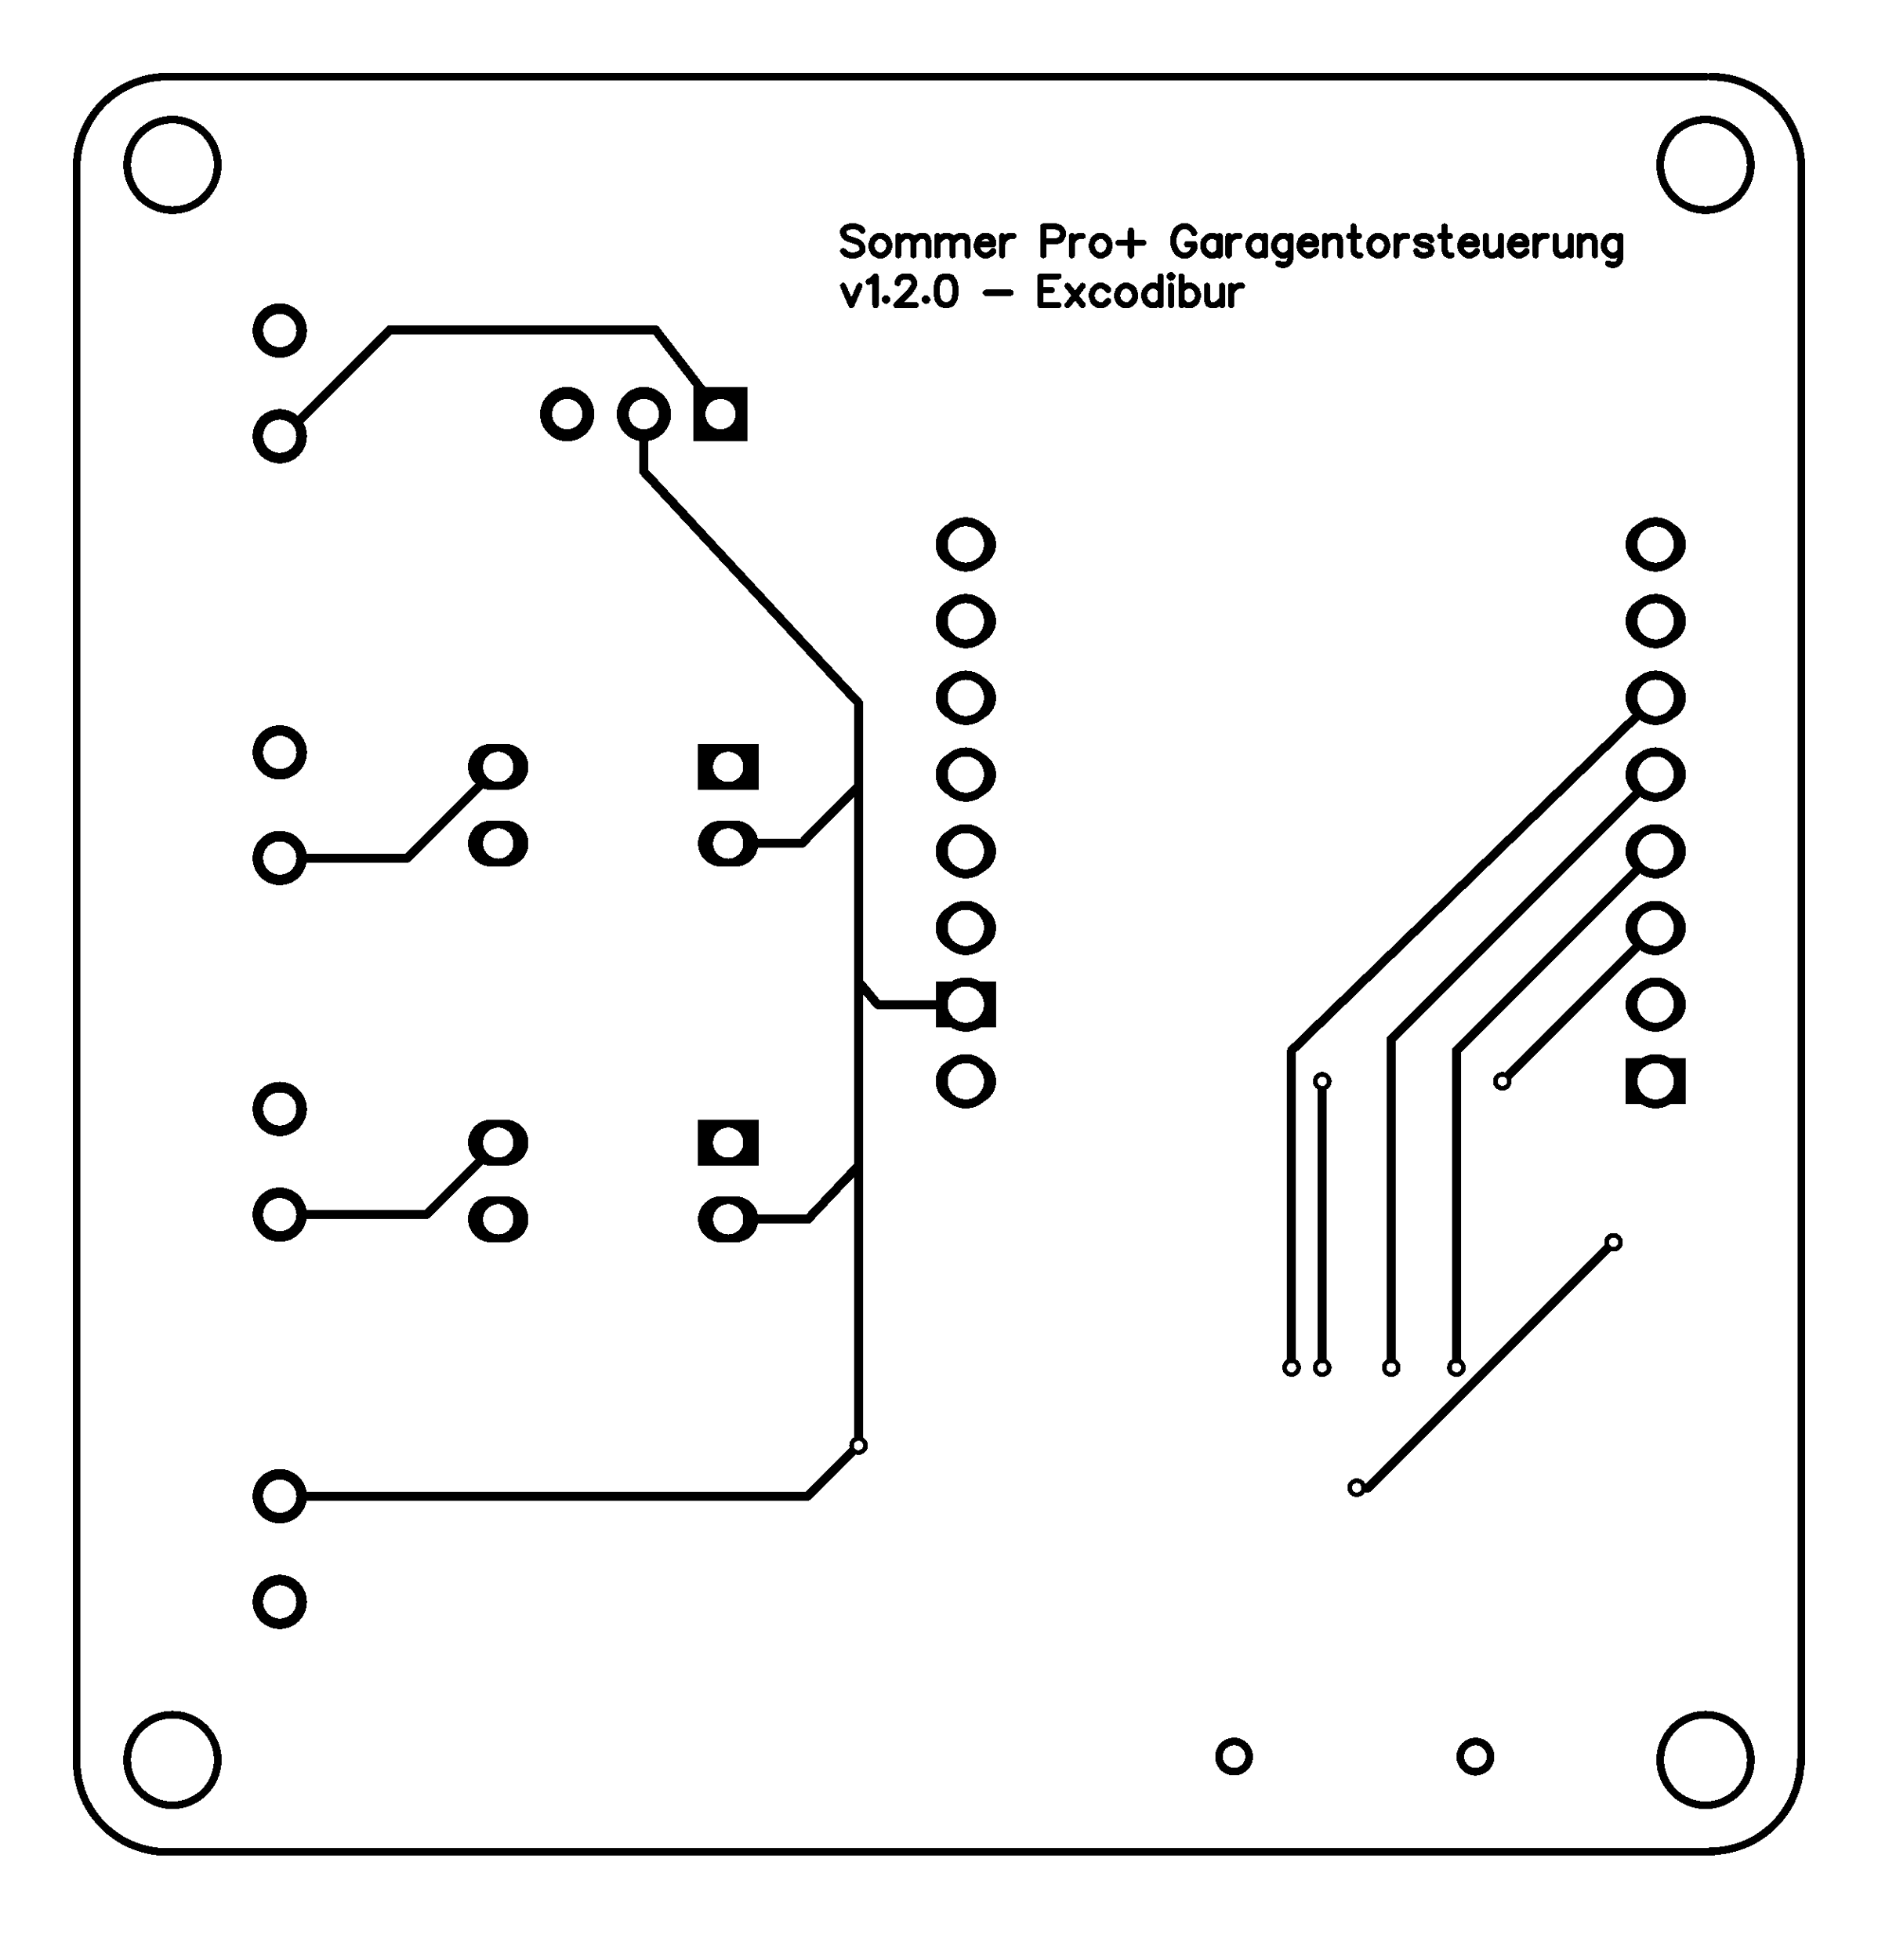 <svg xmlns="http://www.w3.org/2000/svg" xmlns:xlink="http://www.w3.org/1999/xlink" width="62.23mm" height="64.922mm" viewBox="4035.5 3034 245 255.6"><title></title><style type="text/css">
*[layerid="1"] {stroke:#000000;fill:#000000;}
*[layerid="2"] {stroke:#000000;fill:#000000;}
*[layerid="3"] {stroke:#000000;fill:#000000;}
*[layerid="4"] {stroke:#000000;fill:#000000;}
*[layerid="5"] {stroke:#000000;fill:#000000;}
*[layerid="6"] {stroke:#000000;fill:#000000;}
*[layerid="7"] {stroke:#000000;fill:#000000;}
*[layerid="8"] {stroke:#000000;fill:#000000;}
*[layerid="9"] {stroke:#000000;fill:#000000;}
*[layerid="10"] {stroke:#000000;fill:#000000;}
*[layerid="11"] {stroke:#000000;fill:#000000;}
*[layerid="12"] {stroke:#000000;fill:#000000;}
*[layerid="13"] {stroke:#000000;fill:#000000;}
*[layerid="14"] {stroke:#000000;fill:#000000;}
*[layerid="15"] {stroke:#000000;fill:#000000;}
*[layerid="19"] {stroke:#000000;fill:#000000;}
*[layerid="21"] {stroke:#000000;fill:#000000;}
*[layerid="22"] {stroke:#000000;fill:#000000;}
*[layerid="23"] {stroke:#000000;fill:#000000;}
*[layerid="24"] {stroke:#000000;fill:#000000;}
*[layerid="25"] {stroke:#000000;fill:#000000;}
*[layerid="26"] {stroke:#000000;fill:#000000;}
*[layerid="27"] {stroke:#000000;fill:#000000;}
*[layerid="28"] {stroke:#000000;fill:#000000;}
*[layerid="29"] {stroke:#000000;fill:#000000;}
*[layerid="30"] {stroke:#000000;fill:#000000;}
*[layerid="31"] {stroke:#000000;fill:#000000;}
*[layerid="32"] {stroke:#000000;fill:#000000;}
*[layerid="33"] {stroke:#000000;fill:#000000;}
*[layerid="34"] {stroke:#000000;fill:#000000;}
*[layerid="35"] {stroke:#000000;fill:#000000;}
*[layerid="36"] {stroke:#000000;fill:#000000;}
*[layerid="37"] {stroke:#000000;fill:#000000;}
*[layerid="38"] {stroke:#000000;fill:#000000;}
*[layerid="39"] {stroke:#000000;fill:#000000;}
*[layerid="40"] {stroke:#000000;fill:#000000;}
*[layerid="41"] {stroke:#000000;fill:#000000;}
*[layerid="42"] {stroke:#000000;fill:#000000;}
*[layerid="43"] {stroke:#000000;fill:#000000;}
*[layerid="44"] {stroke:#000000;fill:#000000;}
*[layerid="45"] {stroke:#000000;fill:#000000;}
*[layerid="46"] {stroke:#000000;fill:#000000;}
*[layerid="47"] {stroke:#000000;fill:#000000;}
*[layerid="48"] {stroke:#000000;fill:#000000;}
*[layerid="49"] {stroke:#000000;fill:#000000;}
*[layerid="50"] {stroke:#000000;fill:#000000;}
*[layerid="51"] {stroke:#000000;fill:#000000;}
*[layerid="52"] {stroke:#000000;fill:#000000;}
*[layerid="99"] {stroke:#000000;fill:#000000;}
*[layerid="100"] {stroke:#000000;fill:#000000;}
*[layerid="101"] {stroke:#000000;fill:#000000;}
*[layerid="Hole"] {stroke:#000000;fill:#000000;}
*[layerid="DRCError"] {stroke:#000000;fill:#000000;}
*[fill="none"] {fill: none;}
*[stroke="none"] {stroke: none;}
path, polyline, polygon, line {stroke-linecap:round;}
g[c_partid="part_pad"][layerid="1"] ellipse:not([c_etype="pad_outer"]) {fill:#000000;}
g[c_partid="part_pad"][layerid="1"] polygon:not([c_etype="pad_outer"]) {fill:#000000;}
g[c_partid="part_pad"][layerid="1"] polyline:not([c_etype="pad_outer"]) {stroke:#000000;}
g[c_partid="part_pad"][layerid="2"] ellipse:not([c_etype="pad_outer"]) {fill:#000000;}
g[c_partid="part_pad"][layerid="2"] polygon:not([c_etype="pad_outer"]) {fill:#000000;}
g[c_partid="part_pad"][layerid="2"] polyline:not([c_etype="pad_outer"]) {stroke:#000000;}
g[c_partid="part_pad"][layerid="11"] ellipse:not([c_etype="pad_outer"]) {fill:#000000;}
g[c_partid="part_pad"][layerid="11"] polygon:not([c_etype="pad_outer"]) {fill:#000000;}
g[c_partid="part_pad"][layerid="11"] polyline:not([c_etype="pad_outer"]) {stroke:#000000;}
g[c_partid="part_pad"][layerid="11"] circle {fill:#FFFFFF;}
g[c_partid="part_pad"][layerid="11"] > polyline:nth-of-type(2) {stroke:#FFFFFF;}
g[c_partid="part_pad"][layerid="11"][c_shape="ELLIPSE"]  polyline:nth-last-of-type(1) {stroke:#FFFFFF;}
g[c_partid="part_pad"][layerid="11"][c_shape="RECT"]  polyline:nth-last-of-type(1) {stroke:#FFFFFF;}
g[c_partid="part_pad"][layerid="11"][c_shape="POLYGON"]  polyline:nth-last-of-type(1) {stroke:#FFFFFF;}
g[c_partid="part_via"] > * + circle, #gCurParts g[c_partid="part_via"] > * + circle {fill:#FFFFFF;}
g[c_partid="part_pad"] > polygon[c_etype="pad_outer"], #gCurParts g[c_partid="part_pad"] > polygon[c_etype="pad_outer"] {stroke-linejoin: round;stroke-miterlimit: 100;}
g[c_partid="part_hole"] > circle {fill: #FFFFFF;}path, polyline, polygon {stroke-linejoin:round;}
rect, circle, ellipse, polyline, line, polygon, path {shape-rendering:crispEdges;}
</style>
<rect x="4035.5" y="3034" width="245" height="255.6" fill="#FFFFFF" stroke="none"/><g transform="matrix(-1, 0, 0, 1, 8316, 0)"><polyline points="4154.5 3165 4166 3165 4168.5 3162" stroke-width="1.181"  stroke-linecap="round" fill="none" layerid="2" net="GND" id="gge8739" locked="0" /><polyline points="4168.5 3165 4168.5 3222.5 4175.1 3229.1 4244.5 3229.1" stroke-width="1.181"  stroke-linecap="round" fill="none" layerid="2" net="GND" id="gge8718" locked="0" /><polyline points="4064.5 3125 4112 3171 4112 3212.5" stroke-width="1.181"  stroke-linecap="round" fill="none" layerid="2" net="CS" id="gge10564" locked="0" /><polyline points="4064.5 3135 4099 3169.5 4099 3212.5" stroke-width="1.181"  stroke-linecap="round" fill="none" layerid="2" net="SCK" id="gge10561" locked="0" /><polyline points="4064.5 3145 4090.5 3171 4090.5 3212" stroke-width="1.181"  stroke-linecap="round" fill="none" layerid="2" net="MISO" id="gge10558" locked="0" /><polyline points="4215.5 3183 4224.89 3192.39 4244 3192.39" stroke-width="1.181"  stroke-linecap="round" fill="none" layerid="2" net="SW2_4" id="gge8745" locked="0" /><polyline points="4215.5 3134 4227.39 3145.89 4243.5 3145.89" stroke-width="1.181"  stroke-linecap="round" fill="none" layerid="2" net="SW1_4" id="gge8742" locked="0" /><polyline points="4243.5 3090.89 4229.61 3077 4195 3077 4186.5 3088" stroke-width="1.181"  stroke-linecap="round" fill="none" layerid="2" net="PWR_1" id="gge8561" locked="0" /><polyline points="4168.5 3125.67 4196.5 3095.5 4196.5 3088" stroke-width="1.181"  stroke-linecap="round" fill="none" layerid="2" net="GND" id="gge8633" locked="0" /><polyline points="4064.5 3155 4084.5 3175" stroke-width="1.181"  stroke-linecap="round" fill="none" layerid="2" net="MOSI" id="gge11393" locked="0" /><polyline points="4070 3196 4102 3228 4103.5 3228" stroke-width="1.181"  stroke-linecap="round" fill="none" layerid="2" net="3V3" id="gge12342" locked="0" /><polyline points="4108 3175 4108 3212.5" stroke-width="1.181"  stroke-linecap="round" fill="none" layerid="2" net="MOSI" id="gge11471" locked="0" /><polyline points="4168.5 3125.67 4168.5 3164.5 4168.5 3165" stroke-width="1.181"  stroke-linecap="round" fill="none" layerid="2" net="GND" id="gge1677" locked="0" /><polyline points="4168.5 3186 4175.115 3193 4185.5 3193" stroke-width="1.181"  stroke-linecap="round" fill="none" layerid="2" net="GND" id="gge8724" locked="0" /><polyline points="4168.5 3136.5 4175.923 3144 4185.5 3144" stroke-width="1.181"  stroke-linecap="round" fill="none" layerid="2" net="GND" id="gge8736" locked="0" /></g><g transform="matrix(-1, 0, 0, 1, 8316, 0)"><g c_partid="part_pcbtext" c_etype="pinpart" c_origin="4170.5,3067.5" c_rotation="0" c_mirror="1" id="gge1866" locked="0" layerid="4" c_shapetype="group" ><path c_fontsize="3.937" c_fontfamily="" c_text="Sommer Pro+ Garagentorsteuerung" d="M 4167.995 3064.064 L 4168.352 3063.706 L 4168.889 3063.527 L 4169.605 3063.527 L 4170.142 3063.706 L 4170.5 3064.064 L 4170.5 3064.422 L 4170.321 3064.78 L 4170.142 3064.959 L 4169.784 3065.138 L 4168.711 3065.496 L 4168.352 3065.675 L 4168.174 3065.854 L 4167.995 3066.211 L 4167.995 3066.748 L 4168.352 3067.106 L 4168.889 3067.285 L 4169.605 3067.285 L 4170.142 3067.106 L 4170.5 3066.748 M 4165.919 3064.78 L 4166.277 3064.959 L 4166.635 3065.317 L 4166.814 3065.854 L 4166.814 3066.211 L 4166.635 3066.748 L 4166.277 3067.106 L 4165.919 3067.285 L 4165.382 3067.285 L 4165.024 3067.106 L 4164.666 3066.748 L 4164.487 3066.211 L 4164.487 3065.854 L 4164.666 3065.317 L 4165.024 3064.959 L 4165.382 3064.78 L 4165.919 3064.78 M 4163.306 3064.78 L 4163.306 3067.285 M 4163.306 3065.496 L 4162.769 3064.959 L 4162.411 3064.78 L 4161.874 3064.78 L 4161.516 3064.959 L 4161.337 3065.496 L 4161.337 3067.285 M 4161.337 3065.496 L 4160.801 3064.959 L 4160.443 3064.78 L 4159.906 3064.78 L 4159.548 3064.959 L 4159.369 3065.496 L 4159.369 3067.285 M 4158.188 3064.78 L 4158.188 3067.285 M 4158.188 3065.496 L 4157.651 3064.959 L 4157.293 3064.78 L 4156.756 3064.78 L 4156.398 3064.959 L 4156.219 3065.496 L 4156.219 3067.285 M 4156.219 3065.496 L 4155.683 3064.959 L 4155.325 3064.78 L 4154.788 3064.78 L 4154.43 3064.959 L 4154.251 3065.496 L 4154.251 3067.285 M 4153.07 3065.854 L 4150.922 3065.854 L 4150.922 3065.496 L 4151.101 3065.138 L 4151.28 3064.959 L 4151.638 3064.78 L 4152.175 3064.78 L 4152.533 3064.959 L 4152.891 3065.317 L 4153.07 3065.854 L 4153.07 3066.211 L 4152.891 3066.748 L 4152.533 3067.106 L 4152.175 3067.285 L 4151.638 3067.285 L 4151.28 3067.106 L 4150.922 3066.748 M 4149.741 3064.78 L 4149.741 3067.285 M 4149.741 3065.854 L 4149.562 3065.317 L 4149.204 3064.959 L 4148.846 3064.78 L 4148.31 3064.78 M 4144.373 3063.527 L 4144.373 3067.285 M 4144.373 3063.527 L 4142.762 3063.527 L 4142.225 3063.706 L 4142.046 3063.885 L 4141.867 3064.243 L 4141.867 3064.78 L 4142.046 3065.138 L 4142.225 3065.317 L 4142.762 3065.496 L 4144.373 3065.496 M 4140.686 3064.78 L 4140.686 3067.285 M 4140.686 3065.854 L 4140.507 3065.317 L 4140.149 3064.959 L 4139.791 3064.78 L 4139.255 3064.78 M 4137.179 3064.78 L 4137.537 3064.959 L 4137.895 3065.317 L 4138.073 3065.854 L 4138.073 3066.211 L 4137.895 3066.748 L 4137.537 3067.106 L 4137.179 3067.285 L 4136.642 3067.285 L 4136.284 3067.106 L 4135.926 3066.748 L 4135.747 3066.211 L 4135.747 3065.854 L 4135.926 3065.317 L 4136.284 3064.959 L 4136.642 3064.78 L 4137.179 3064.78 M 4132.955 3064.064 L 4132.955 3067.285 M 4134.566 3065.675 L 4131.345 3065.675 M 4124.723 3064.422 L 4124.902 3064.064 L 4125.26 3063.706 L 4125.618 3063.527 L 4126.334 3063.527 L 4126.692 3063.706 L 4127.05 3064.064 L 4127.229 3064.422 L 4127.408 3064.959 L 4127.408 3065.854 L 4127.229 3066.39 L 4127.05 3066.748 L 4126.692 3067.106 L 4126.334 3067.285 L 4125.618 3067.285 L 4125.26 3067.106 L 4124.902 3066.748 L 4124.723 3066.39 L 4124.723 3065.854 M 4125.618 3065.854 L 4124.723 3065.854 M 4121.395 3064.78 L 4121.395 3067.285 M 4121.395 3065.317 L 4121.753 3064.959 L 4122.111 3064.78 L 4122.648 3064.78 L 4123.006 3064.959 L 4123.363 3065.317 L 4123.542 3065.854 L 4123.542 3066.211 L 4123.363 3066.748 L 4123.006 3067.106 L 4122.648 3067.285 L 4122.111 3067.285 L 4121.753 3067.106 L 4121.395 3066.748 M 4120.214 3064.78 L 4120.214 3067.285 M 4120.214 3065.854 L 4120.035 3065.317 L 4119.677 3064.959 L 4119.319 3064.78 L 4118.782 3064.78 M 4115.454 3064.78 L 4115.454 3067.285 M 4115.454 3065.317 L 4115.811 3064.959 L 4116.169 3064.78 L 4116.706 3064.78 L 4117.064 3064.959 L 4117.422 3065.317 L 4117.601 3065.854 L 4117.601 3066.211 L 4117.422 3066.748 L 4117.064 3067.106 L 4116.706 3067.285 L 4116.169 3067.285 L 4115.811 3067.106 L 4115.454 3066.748 M 4112.125 3064.78 L 4112.125 3067.643 L 4112.304 3068.18 L 4112.483 3068.359 L 4112.841 3068.538 L 4113.378 3068.538 L 4113.736 3068.359 M 4112.125 3065.317 L 4112.483 3064.959 L 4112.841 3064.78 L 4113.378 3064.78 L 4113.736 3064.959 L 4114.093 3065.317 L 4114.273 3065.854 L 4114.273 3066.211 L 4114.093 3066.748 L 4113.736 3067.106 L 4113.378 3067.285 L 4112.841 3067.285 L 4112.483 3067.106 L 4112.125 3066.748 M 4110.944 3065.854 L 4108.797 3065.854 L 4108.797 3065.496 L 4108.975 3065.138 L 4109.154 3064.959 L 4109.512 3064.78 L 4110.049 3064.78 L 4110.407 3064.959 L 4110.765 3065.317 L 4110.944 3065.854 L 4110.944 3066.211 L 4110.765 3066.748 L 4110.407 3067.106 L 4110.049 3067.285 L 4109.512 3067.285 L 4109.154 3067.106 L 4108.797 3066.748 M 4107.615 3064.78 L 4107.615 3067.285 M 4107.615 3065.496 L 4107.078 3064.959 L 4106.721 3064.78 L 4106.184 3064.78 L 4105.826 3064.959 L 4105.647 3065.496 L 4105.647 3067.285 M 4103.929 3063.527 L 4103.929 3066.569 L 4103.75 3067.106 L 4103.392 3067.285 L 4103.034 3067.285 M 4104.466 3064.78 L 4103.213 3064.78 M 4100.958 3064.78 L 4101.316 3064.959 L 4101.674 3065.317 L 4101.853 3065.854 L 4101.853 3066.211 L 4101.674 3066.748 L 4101.316 3067.106 L 4100.958 3067.285 L 4100.421 3067.285 L 4100.064 3067.106 L 4099.706 3066.748 L 4099.527 3066.211 L 4099.527 3065.854 L 4099.706 3065.317 L 4100.064 3064.959 L 4100.421 3064.78 L 4100.958 3064.78 M 4098.346 3064.78 L 4098.346 3067.285 M 4098.346 3065.854 L 4098.167 3065.317 L 4097.809 3064.959 L 4097.451 3064.78 L 4096.914 3064.78 M 4093.764 3065.317 L 4093.943 3064.959 L 4094.48 3064.78 L 4095.017 3064.78 L 4095.554 3064.959 L 4095.733 3065.317 L 4095.554 3065.675 L 4095.196 3065.854 L 4094.301 3066.033 L 4093.943 3066.211 L 4093.764 3066.569 L 4093.764 3066.748 L 4093.943 3067.106 L 4094.48 3067.285 L 4095.017 3067.285 L 4095.554 3067.106 L 4095.733 3066.748 M 4092.046 3063.527 L 4092.046 3066.569 L 4091.867 3067.106 L 4091.51 3067.285 L 4091.152 3067.285 M 4092.583 3064.78 L 4091.331 3064.78 M 4089.97 3065.854 L 4087.823 3065.854 L 4087.823 3065.496 L 4088.002 3065.138 L 4088.181 3064.959 L 4088.539 3064.78 L 4089.076 3064.78 L 4089.434 3064.959 L 4089.791 3065.317 L 4089.97 3065.854 L 4089.97 3066.211 L 4089.791 3066.748 L 4089.434 3067.106 L 4089.076 3067.285 L 4088.539 3067.285 L 4088.181 3067.106 L 4087.823 3066.748 M 4086.642 3064.78 L 4086.642 3066.569 L 4086.463 3067.106 L 4086.105 3067.285 L 4085.568 3067.285 L 4085.21 3067.106 L 4084.673 3066.569 M 4084.673 3064.78 L 4084.673 3067.285 M 4083.492 3065.854 L 4081.345 3065.854 L 4081.345 3065.496 L 4081.524 3065.138 L 4081.703 3064.959 L 4082.061 3064.78 L 4082.597 3064.78 L 4082.955 3064.959 L 4083.313 3065.317 L 4083.492 3065.854 L 4083.492 3066.211 L 4083.313 3066.748 L 4082.955 3067.106 L 4082.597 3067.285 L 4082.061 3067.285 L 4081.703 3067.106 L 4081.345 3066.748 M 4080.164 3064.78 L 4080.164 3067.285 M 4080.164 3065.854 L 4079.985 3065.317 L 4079.627 3064.959 L 4079.269 3064.78 L 4078.732 3064.78 M 4077.551 3064.78 L 4077.551 3066.569 L 4077.372 3067.106 L 4077.014 3067.285 L 4076.477 3067.285 L 4076.119 3067.106 L 4075.582 3066.569 M 4075.582 3064.78 L 4075.582 3067.285 M 4074.401 3064.78 L 4074.401 3067.285 M 4074.401 3065.496 L 4073.865 3064.959 L 4073.507 3064.78 L 4072.97 3064.78 L 4072.612 3064.959 L 4072.433 3065.496 L 4072.433 3067.285 M 4069.104 3064.78 L 4069.104 3067.643 L 4069.283 3068.18 L 4069.462 3068.359 L 4069.82 3068.538 L 4070.357 3068.538 L 4070.715 3068.359 M 4069.104 3065.317 L 4069.462 3064.959 L 4069.82 3064.78 L 4070.357 3064.78 L 4070.715 3064.959 L 4071.073 3065.317 L 4071.252 3065.854 L 4071.252 3066.211 L 4071.073 3066.748 L 4070.715 3067.106 L 4070.357 3067.285 L 4069.82 3067.285 L 4069.462 3067.106 L 4069.104 3066.748" fill="none"  stroke-width="0.8"  /></g><g c_partid="part_pcbtext" c_etype="pinpart" c_origin="4170.5,3074" c_rotation="0" c_mirror="1" id="gge1890" locked="0" layerid="4" c_shapetype="group" ><path c_fontsize="3.937" c_fontfamily="" c_text="v1.2.0 - Excodibur" d="M4170.5 3071.28L4169.426 3073.785M4168.352 3071.28L4169.426 3073.785M4167.171 3070.743L4166.814 3070.564 4166.277 3070.027 4166.277 3073.785M4164.917 3072.89L4165.096 3073.069 4164.917 3073.248 4164.738 3073.069 4164.917 3072.89M4163.378 3070.922L4163.378 3070.743 4163.199 3070.385 4163.02 3070.206 4162.662 3070.027 4161.946 3070.027 4161.588 3070.206 4161.409 3070.385 4161.23 3070.743 4161.23 3071.101 4161.409 3071.459 4161.767 3071.996 4163.557 3073.785 4161.051 3073.785M4159.691 3072.89L4159.87 3073.069 4159.691 3073.248 4159.512 3073.069 4159.691 3072.89M4157.257 3070.027L4157.794 3070.206 4158.152 3070.743 4158.331 3071.638 4158.331 3072.175 4158.152 3073.069 4157.794 3073.606 4157.257 3073.785 4156.9 3073.785 4156.363 3073.606 4156.005 3073.069 4155.826 3072.175 4155.826 3071.638 4156.005 3070.743 4156.363 3070.206 4156.9 3070.027 4157.257 3070.027M4151.889 3072.175L4148.667 3072.175M4144.73 3070.027L4144.73 3073.785M4144.73 3070.027L4142.404 3070.027M4144.73 3071.817L4143.299 3071.817M4144.73 3073.785L4142.404 3073.785M4141.223 3071.28L4139.255 3073.785M4139.255 3071.28L4141.223 3073.785M4135.926 3071.817L4136.284 3071.459 4136.642 3071.28 4137.179 3071.28 4137.537 3071.459 4137.895 3071.817 4138.073 3072.354 4138.073 3072.711 4137.895 3073.248 4137.537 3073.606 4137.179 3073.785 4136.642 3073.785 4136.284 3073.606 4135.926 3073.248M4133.85 3071.28L4134.208 3071.459 4134.566 3071.817 4134.745 3072.354 4134.745 3072.711 4134.566 3073.248 4134.208 3073.606 4133.85 3073.785 4133.313 3073.785 4132.955 3073.606 4132.597 3073.248 4132.418 3072.711 4132.418 3072.354 4132.597 3071.817 4132.955 3071.459 4133.313 3071.28 4133.85 3071.28M4129.09 3070.027L4129.09 3073.785M4129.09 3071.817L4129.448 3071.459 4129.806 3071.28 4130.343 3071.28 4130.7 3071.459 4131.058 3071.817 4131.237 3072.354 4131.237 3072.711 4131.058 3073.248 4130.7 3073.606 4130.343 3073.785 4129.806 3073.785 4129.448 3073.606 4129.09 3073.248M4127.909 3070.027L4127.73 3070.206 4127.551 3070.027 4127.73 3069.848 4127.909 3070.027M4127.73 3071.28L4127.73 3073.785M4126.37 3070.027L4126.37 3073.785M4126.37 3071.817L4126.012 3071.459 4125.654 3071.28 4125.117 3071.28 4124.759 3071.459 4124.401 3071.817 4124.222 3072.354 4124.222 3072.711 4124.401 3073.248 4124.759 3073.606 4125.117 3073.785 4125.654 3073.785 4126.012 3073.606 4126.37 3073.248M4123.041 3071.28L4123.041 3073.069 4122.862 3073.606 4122.504 3073.785 4121.967 3073.785 4121.61 3073.606 4121.073 3073.069M4121.073 3071.28L4121.073 3073.785M4119.892 3071.28L4119.892 3073.785M4119.892 3072.354L4119.713 3071.817 4119.355 3071.459 4118.997 3071.28 4118.46 3071.28" fill="none"  stroke-width="0.8"  /></g></g><g transform="matrix(-1, 0, 0, 1, 8316, 0)"><g c_partid="part_pad" c_etype="pinpart" c_origin="4154.5,3175" layerid="11" number="5V" net="" plated ="Y"  id="gge12607" locked="0" c_rotation="0" c_width="7.874" c_height="6" title="" c_shape="OVAL" pasteexpansion="0" solderexpansion="0.4"><polyline  c_etype="pad_shell" points="4153.563 3175 4155.437 3175" layerid="11" stroke-width="6" /><circle c_etype="pad_hole" cx="4154.5" cy="3175" r="1.8" layerid="11" stroke-width="0"/></g><g c_partid="part_pad" c_etype="pinpart" c_origin="4154.5,3165" layerid="11" number="GND" net="GND" plated ="Y"  id="gge12622" locked="0" c_rotation="0" c_width="7.874" c_height="6" title="GND" c_shape="RECT" pasteexpansion="0" solderexpansion="0.4"><polygon  c_etype="pad_shell" points="4150.563 3162 4158.437 3162 4158.437 3168 4150.563 3168" layerid="11" stroke-width="0" /><circle c_etype="pad_hole" cx="4154.5" cy="3165" r="1.8" layerid="11" stroke-width="0"/></g><g c_partid="part_pad" c_etype="pinpart" c_origin="4154.5,3155" layerid="11" number="D4" net="" plated ="Y"  id="gge12640" locked="0" c_rotation="0" c_width="7.874" c_height="6" title="" c_shape="OVAL" pasteexpansion="0" solderexpansion="0.4"><polyline  c_etype="pad_shell" points="4153.563 3155 4155.437 3155" layerid="11" stroke-width="6" /><circle c_etype="pad_hole" cx="4154.5" cy="3155" r="1.8" layerid="11" stroke-width="0"/></g><g c_partid="part_pad" c_etype="pinpart" c_origin="4154.5,3145" layerid="11" number="D3" net="U1_D3" plated ="Y"  id="gge12655" locked="0" c_rotation="0" c_width="7.874" c_height="6" title="U1_D3" c_shape="OVAL" pasteexpansion="0" solderexpansion="0.4"><polyline  c_etype="pad_shell" points="4153.563 3145 4155.437 3145" layerid="11" stroke-width="6" /><circle c_etype="pad_hole" cx="4154.5" cy="3145" r="1.8" layerid="11" stroke-width="0"/></g><g c_partid="part_pad" c_etype="pinpart" c_origin="4154.5,3135" layerid="11" number="D2" net="U1_D2" plated ="Y"  id="gge12670" locked="0" c_rotation="0" c_width="7.874" c_height="6" title="U1_D2" c_shape="OVAL" pasteexpansion="0" solderexpansion="0.4"><polyline  c_etype="pad_shell" points="4153.563 3135 4155.437 3135" layerid="11" stroke-width="6" /><circle c_etype="pad_hole" cx="4154.5" cy="3135" r="1.8" layerid="11" stroke-width="0"/></g><g c_partid="part_pad" c_etype="pinpart" c_origin="4154.5,3125" layerid="11" number="D1" net="U1_D1" plated ="Y"  id="gge12685" locked="0" c_rotation="0" c_width="7.874" c_height="6" title="U1_D1" c_shape="OVAL" pasteexpansion="0" solderexpansion="0.4"><polyline  c_etype="pad_shell" points="4153.563 3125 4155.437 3125" layerid="11" stroke-width="6" /><circle c_etype="pad_hole" cx="4154.5" cy="3125" r="1.8" layerid="11" stroke-width="0"/></g><g c_partid="part_pad" c_etype="pinpart" c_origin="4154.5,3115" layerid="11" number="RX" net="" plated ="Y"  id="gge12700" locked="0" c_rotation="0" c_width="7.874" c_height="6" title="" c_shape="OVAL" pasteexpansion="0" solderexpansion="0.4"><polyline  c_etype="pad_shell" points="4153.563 3115 4155.437 3115" layerid="11" stroke-width="6" /><circle c_etype="pad_hole" cx="4154.5" cy="3115" r="1.8" layerid="11" stroke-width="0"/></g><g c_partid="part_pad" c_etype="pinpart" c_origin="4154.5,3105" layerid="11" number="TX" net="" plated ="Y"  id="gge12715" locked="0" c_rotation="0" c_width="7.874" c_height="6" title="" c_shape="OVAL" pasteexpansion="0" solderexpansion="0.4"><polyline  c_etype="pad_shell" points="4153.563 3105 4155.437 3105" layerid="11" stroke-width="6" /><circle c_etype="pad_hole" cx="4154.5" cy="3105" r="1.8" layerid="11" stroke-width="0"/></g><g c_partid="part_pad" c_etype="pinpart" c_origin="4064.5,3175" layerid="11" number="3V3" net="3V3" plated ="Y"  id="gge12730" locked="0" c_rotation="180" c_width="7.874" c_height="6" title="3V3" c_shape="RECT" pasteexpansion="0" solderexpansion="0.4"><polygon  c_etype="pad_shell" points="4068.437 3178 4060.563 3178 4060.563 3172 4068.437 3172" layerid="11" stroke-width="0" /><circle c_etype="pad_hole" cx="4064.5" cy="3175" r="1.8" layerid="11" stroke-width="0"/></g><g c_partid="part_pad" c_etype="pinpart" c_origin="4064.5,3165" layerid="11" number="D8" net="" plated ="Y"  id="gge12748" locked="0" c_rotation="180" c_width="7.874" c_height="6" title="" c_shape="OVAL" pasteexpansion="0" solderexpansion="0.4"><polyline  c_etype="pad_shell" points="4065.437 3165 4063.563 3165" layerid="11" stroke-width="6" /><circle c_etype="pad_hole" cx="4064.5" cy="3165" r="1.8" layerid="11" stroke-width="0"/></g><g c_partid="part_pad" c_etype="pinpart" c_origin="4064.5,3155" layerid="11" number="D7" net="MOSI" plated ="Y"  id="gge12763" locked="0" c_rotation="180" c_width="7.874" c_height="6" title="MOSI" c_shape="OVAL" pasteexpansion="0" solderexpansion="0.4"><polyline  c_etype="pad_shell" points="4065.437 3155 4063.563 3155" layerid="11" stroke-width="6" /><circle c_etype="pad_hole" cx="4064.5" cy="3155" r="1.8" layerid="11" stroke-width="0"/></g><g c_partid="part_pad" c_etype="pinpart" c_origin="4064.5,3145" layerid="11" number="D6" net="MISO" plated ="Y"  id="gge12778" locked="0" c_rotation="180" c_width="7.874" c_height="6" title="MISO" c_shape="OVAL" pasteexpansion="0" solderexpansion="0.4"><polyline  c_etype="pad_shell" points="4065.437 3145 4063.563 3145" layerid="11" stroke-width="6" /><circle c_etype="pad_hole" cx="4064.5" cy="3145" r="1.8" layerid="11" stroke-width="0"/></g><g c_partid="part_pad" c_etype="pinpart" c_origin="4064.5,3135" layerid="11" number="D5" net="SCK" plated ="Y"  id="gge12793" locked="0" c_rotation="180" c_width="7.874" c_height="6" title="SCK" c_shape="OVAL" pasteexpansion="0" solderexpansion="0.4"><polyline  c_etype="pad_shell" points="4065.437 3135 4063.563 3135" layerid="11" stroke-width="6" /><circle c_etype="pad_hole" cx="4064.5" cy="3135" r="1.8" layerid="11" stroke-width="0"/></g><g c_partid="part_pad" c_etype="pinpart" c_origin="4064.5,3125" layerid="11" number="D0" net="CS" plated ="Y"  id="gge12808" locked="0" c_rotation="180" c_width="7.874" c_height="6" title="CS" c_shape="OVAL" pasteexpansion="0" solderexpansion="0.4"><polyline  c_etype="pad_shell" points="4065.437 3125 4063.563 3125" layerid="11" stroke-width="6" /><circle c_etype="pad_hole" cx="4064.5" cy="3125" r="1.8" layerid="11" stroke-width="0"/></g><g c_partid="part_pad" c_etype="pinpart" c_origin="4064.5,3115" layerid="11" number="A0" net="" plated ="Y"  id="gge12823" locked="0" c_rotation="180" c_width="7.874" c_height="6" title="" c_shape="OVAL" pasteexpansion="0" solderexpansion="0.4"><polyline  c_etype="pad_shell" points="4065.437 3115 4063.563 3115" layerid="11" stroke-width="6" /><circle c_etype="pad_hole" cx="4064.5" cy="3115" r="1.8" layerid="11" stroke-width="0"/></g><g c_partid="part_pad" c_etype="pinpart" c_origin="4064.5,3105" layerid="11" number="RST" net="" plated ="Y"  id="gge12838" locked="0" c_rotation="180" c_width="7.874" c_height="6" title="" c_shape="OVAL" pasteexpansion="0" solderexpansion="0.4"><polyline  c_etype="pad_shell" points="4065.437 3105 4063.563 3105" layerid="11" stroke-width="6" /><circle c_etype="pad_hole" cx="4064.5" cy="3105" r="1.8" layerid="11" stroke-width="0"/></g><g c_partid="part_pad" c_etype="pinpart" c_origin="4064.5,3105" layerid="11" number="1" net="" plated ="Y"  id="gge11762" locked="0" c_rotation="270" c_width="7.087" c_height="7.087" title="" c_shape="ELLIPSE" pasteexpansion="0" solderexpansion="0.2"><ellipse c_etype="pad_shell" cx="4064.5" cy="3105" rx="3.543" ry="3.543" layerid="11" stroke-width="0"/><circle c_etype="pad_hole" cx="4064.5" cy="3105" r="2.362" layerid="11" stroke-width="0"/></g><g c_partid="part_pad" c_etype="pinpart" c_origin="4064.5,3115" layerid="11" number="2" net="" plated ="Y"  id="gge11777" locked="0" c_rotation="270" c_width="7.087" c_height="7.087" title="" c_shape="ELLIPSE" pasteexpansion="0" solderexpansion="0.2"><ellipse c_etype="pad_shell" cx="4064.5" cy="3115" rx="3.543" ry="3.543" layerid="11" stroke-width="0"/><circle c_etype="pad_hole" cx="4064.5" cy="3115" r="2.362" layerid="11" stroke-width="0"/></g><g c_partid="part_pad" c_etype="pinpart" c_origin="4064.5,3125" layerid="11" number="3" net="CS" plated ="Y"  id="gge11792" locked="0" c_rotation="270" c_width="7.087" c_height="7.087" title="CS" c_shape="ELLIPSE" pasteexpansion="0" solderexpansion="0.2"><ellipse c_etype="pad_shell" cx="4064.5" cy="3125" rx="3.543" ry="3.543" layerid="11" stroke-width="0"/><circle c_etype="pad_hole" cx="4064.5" cy="3125" r="2.362" layerid="11" stroke-width="0"/></g><g c_partid="part_pad" c_etype="pinpart" c_origin="4064.5,3135" layerid="11" number="4" net="SCK" plated ="Y"  id="gge11807" locked="0" c_rotation="270" c_width="7.087" c_height="7.087" title="SCK" c_shape="ELLIPSE" pasteexpansion="0" solderexpansion="0.2"><ellipse c_etype="pad_shell" cx="4064.5" cy="3135" rx="3.543" ry="3.543" layerid="11" stroke-width="0"/><circle c_etype="pad_hole" cx="4064.5" cy="3135" r="2.362" layerid="11" stroke-width="0"/></g><g c_partid="part_pad" c_etype="pinpart" c_origin="4064.5,3145" layerid="11" number="5" net="MISO" plated ="Y"  id="gge11822" locked="0" c_rotation="270" c_width="7.087" c_height="7.087" title="MISO" c_shape="ELLIPSE" pasteexpansion="0" solderexpansion="0.2"><ellipse c_etype="pad_shell" cx="4064.5" cy="3145" rx="3.543" ry="3.543" layerid="11" stroke-width="0"/><circle c_etype="pad_hole" cx="4064.5" cy="3145" r="2.362" layerid="11" stroke-width="0"/></g><g c_partid="part_pad" c_etype="pinpart" c_origin="4064.5,3155" layerid="11" number="6" net="MOSI" plated ="Y"  id="gge11837" locked="0" c_rotation="270" c_width="7.087" c_height="7.087" title="MOSI" c_shape="ELLIPSE" pasteexpansion="0" solderexpansion="0.2"><ellipse c_etype="pad_shell" cx="4064.5" cy="3155" rx="3.543" ry="3.543" layerid="11" stroke-width="0"/><circle c_etype="pad_hole" cx="4064.5" cy="3155" r="2.362" layerid="11" stroke-width="0"/></g><g c_partid="part_pad" c_etype="pinpart" c_origin="4064.5,3165" layerid="11" number="7" net="" plated ="Y"  id="gge11852" locked="0" c_rotation="270" c_width="7.087" c_height="7.087" title="" c_shape="ELLIPSE" pasteexpansion="0" solderexpansion="0.2"><ellipse c_etype="pad_shell" cx="4064.5" cy="3165" rx="3.543" ry="3.543" layerid="11" stroke-width="0"/><circle c_etype="pad_hole" cx="4064.5" cy="3165" r="2.362" layerid="11" stroke-width="0"/></g><g c_partid="part_pad" c_etype="pinpart" c_origin="4064.5,3175" layerid="11" number="8" net="3V3" plated ="Y"  id="gge11867" locked="0" c_rotation="270" c_width="7.087" c_height="7.087" title="3V3" c_shape="ELLIPSE" pasteexpansion="0" solderexpansion="0.2"><ellipse c_etype="pad_shell" cx="4064.5" cy="3175" rx="3.543" ry="3.543" layerid="11" stroke-width="0"/><circle c_etype="pad_hole" cx="4064.5" cy="3175" r="2.362" layerid="11" stroke-width="0"/></g><g c_partid="part_pad" c_etype="pinpart" c_origin="4196.5,3088" layerid="11" number="2" net="GND" plated ="Y"  id="gge9106" locked="0" c_rotation="0" c_width="7.087" c_height="7.087" title="GND" c_shape="ELLIPSE" pasteexpansion="0" solderexpansion="0.2"><ellipse c_etype="pad_shell" cx="4196.5" cy="3088" rx="3.543" ry="3.543" layerid="11" stroke-width="0"/><circle c_etype="pad_hole" cx="4196.5" cy="3088" r="1.968" layerid="11" stroke-width="0"/></g><g c_partid="part_pad" c_etype="pinpart" c_origin="4206.5,3088" layerid="11" number="3" net="3V3" plated ="Y"  id="gge9121" locked="0" c_rotation="0" c_width="7.087" c_height="7.087" title="3V3" c_shape="ELLIPSE" pasteexpansion="0" solderexpansion="0.2"><ellipse c_etype="pad_shell" cx="4206.5" cy="3088" rx="3.543" ry="3.543" layerid="11" stroke-width="0"/><circle c_etype="pad_hole" cx="4206.5" cy="3088" r="1.968" layerid="11" stroke-width="0"/></g><g c_partid="part_pad" c_etype="pinpart" c_origin="4186.5,3088" layerid="11" number="1" net="PWR_1" plated ="Y"  id="gge9136" locked="0" c_rotation="0" c_width="7.087" c_height="7.087" title="PWR_1" c_shape="RECT" pasteexpansion="0" solderexpansion="0.2"><polygon  c_etype="pad_shell" points="4182.957 3084.457 4190.043 3084.457 4190.043 3091.543 4182.957 3091.543" layerid="11" stroke-width="0" /><circle c_etype="pad_hole" cx="4186.5" cy="3088" r="1.968" layerid="11" stroke-width="0"/></g><g c_partid="part_pad" c_etype="pinpart" c_origin="4154.5,3105" layerid="11" number="1" net="" plated ="Y"  id="gge7875" locked="0" c_rotation="270" c_width="7.087" c_height="7.087" title="" c_shape="ELLIPSE" pasteexpansion="0" solderexpansion="0.2"><ellipse c_etype="pad_shell" cx="4154.5" cy="3105" rx="3.543" ry="3.543" layerid="11" stroke-width="0"/><circle c_etype="pad_hole" cx="4154.5" cy="3105" r="2.362" layerid="11" stroke-width="0"/></g><g c_partid="part_pad" c_etype="pinpart" c_origin="4154.5,3115" layerid="11" number="2" net="" plated ="Y"  id="gge7890" locked="0" c_rotation="270" c_width="7.087" c_height="7.087" title="" c_shape="ELLIPSE" pasteexpansion="0" solderexpansion="0.2"><ellipse c_etype="pad_shell" cx="4154.5" cy="3115" rx="3.543" ry="3.543" layerid="11" stroke-width="0"/><circle c_etype="pad_hole" cx="4154.5" cy="3115" r="2.362" layerid="11" stroke-width="0"/></g><g c_partid="part_pad" c_etype="pinpart" c_origin="4154.5,3125" layerid="11" number="3" net="U1_D1" plated ="Y"  id="gge7905" locked="0" c_rotation="270" c_width="7.087" c_height="7.087" title="U1_D1" c_shape="ELLIPSE" pasteexpansion="0" solderexpansion="0.2"><ellipse c_etype="pad_shell" cx="4154.5" cy="3125" rx="3.543" ry="3.543" layerid="11" stroke-width="0"/><circle c_etype="pad_hole" cx="4154.5" cy="3125" r="2.362" layerid="11" stroke-width="0"/></g><g c_partid="part_pad" c_etype="pinpart" c_origin="4154.5,3135" layerid="11" number="4" net="U1_D2" plated ="Y"  id="gge7920" locked="0" c_rotation="270" c_width="7.087" c_height="7.087" title="U1_D2" c_shape="ELLIPSE" pasteexpansion="0" solderexpansion="0.2"><ellipse c_etype="pad_shell" cx="4154.5" cy="3135" rx="3.543" ry="3.543" layerid="11" stroke-width="0"/><circle c_etype="pad_hole" cx="4154.5" cy="3135" r="2.362" layerid="11" stroke-width="0"/></g><g c_partid="part_pad" c_etype="pinpart" c_origin="4154.5,3145" layerid="11" number="5" net="U1_D3" plated ="Y"  id="gge7935" locked="0" c_rotation="270" c_width="7.087" c_height="7.087" title="U1_D3" c_shape="ELLIPSE" pasteexpansion="0" solderexpansion="0.2"><ellipse c_etype="pad_shell" cx="4154.5" cy="3145" rx="3.543" ry="3.543" layerid="11" stroke-width="0"/><circle c_etype="pad_hole" cx="4154.5" cy="3145" r="2.362" layerid="11" stroke-width="0"/></g><g c_partid="part_pad" c_etype="pinpart" c_origin="4154.5,3155" layerid="11" number="6" net="" plated ="Y"  id="gge7950" locked="0" c_rotation="270" c_width="7.087" c_height="7.087" title="" c_shape="ELLIPSE" pasteexpansion="0" solderexpansion="0.2"><ellipse c_etype="pad_shell" cx="4154.5" cy="3155" rx="3.543" ry="3.543" layerid="11" stroke-width="0"/><circle c_etype="pad_hole" cx="4154.5" cy="3155" r="2.362" layerid="11" stroke-width="0"/></g><g c_partid="part_pad" c_etype="pinpart" c_origin="4154.5,3165" layerid="11" number="7" net="GND" plated ="Y"  id="gge7965" locked="0" c_rotation="270" c_width="7.087" c_height="7.087" title="GND" c_shape="ELLIPSE" pasteexpansion="0" solderexpansion="0.2"><ellipse c_etype="pad_shell" cx="4154.5" cy="3165" rx="3.543" ry="3.543" layerid="11" stroke-width="0"/><circle c_etype="pad_hole" cx="4154.5" cy="3165" r="2.362" layerid="11" stroke-width="0"/></g><g c_partid="part_pad" c_etype="pinpart" c_origin="4154.5,3175" layerid="11" number="8" net="" plated ="Y"  id="gge7980" locked="0" c_rotation="270" c_width="7.087" c_height="7.087" title="" c_shape="ELLIPSE" pasteexpansion="0" solderexpansion="0.2"><ellipse c_etype="pad_shell" cx="4154.5" cy="3175" rx="3.543" ry="3.543" layerid="11" stroke-width="0"/><circle c_etype="pad_hole" cx="4154.5" cy="3175" r="2.362" layerid="11" stroke-width="0"/></g><g c_partid="part_pad" c_etype="pinpart" c_origin="4244,3090.89" layerid="11" number="1" net="PWR_1" plated ="Y"  id="gge201" locked="0" c_rotation="90" c_width="7.087" c_height="7.087" title="PWR_1" c_shape="ELLIPSE" pasteexpansion="0" solderexpansion="0.2"><ellipse c_etype="pad_shell" cx="4244" cy="3090.89" rx="3.543" ry="3.543" layerid="11" stroke-width="0"/><circle c_etype="pad_hole" cx="4244" cy="3090.89" r="2.165" layerid="11" stroke-width="0"/></g><g c_partid="part_pad" c_etype="pinpart" c_origin="4244,3077.111" layerid="11" number="2" net="GND" plated ="Y"  id="gge216" locked="0" c_rotation="90" c_width="7.087" c_height="7.087" title="GND" c_shape="ELLIPSE" pasteexpansion="0" solderexpansion="0.2"><ellipse c_etype="pad_shell" cx="4244" cy="3077.111" rx="3.543" ry="3.543" layerid="11" stroke-width="0"/><circle c_etype="pad_hole" cx="4244" cy="3077.11" r="2.165" layerid="11" stroke-width="0"/></g><g c_partid="part_pad" c_etype="pinpart" c_origin="4244,3145.89" layerid="11" number="1" net="SW1_4" plated ="Y"  id="gge303" locked="0" c_rotation="90" c_width="7.087" c_height="7.087" title="SW1_4" c_shape="ELLIPSE" pasteexpansion="0" solderexpansion="0.2"><ellipse c_etype="pad_shell" cx="4244" cy="3145.89" rx="3.543" ry="3.543" layerid="11" stroke-width="0"/><circle c_etype="pad_hole" cx="4244" cy="3145.89" r="2.165" layerid="11" stroke-width="0"/></g><g c_partid="part_pad" c_etype="pinpart" c_origin="4244,3132.111" layerid="11" number="2" net="SW1_3" plated ="Y"  id="gge318" locked="0" c_rotation="90" c_width="7.087" c_height="7.087" title="SW1_3" c_shape="ELLIPSE" pasteexpansion="0" solderexpansion="0.2"><ellipse c_etype="pad_shell" cx="4244" cy="3132.111" rx="3.543" ry="3.543" layerid="11" stroke-width="0"/><circle c_etype="pad_hole" cx="4244" cy="3132.11" r="2.165" layerid="11" stroke-width="0"/></g><g c_partid="part_pad" c_etype="pinpart" c_origin="4244,3192.39" layerid="11" number="1" net="SW2_4" plated ="Y"  id="gge405" locked="0" c_rotation="90" c_width="7.087" c_height="7.087" title="SW2_4" c_shape="ELLIPSE" pasteexpansion="0" solderexpansion="0.2"><ellipse c_etype="pad_shell" cx="4244" cy="3192.39" rx="3.543" ry="3.543" layerid="11" stroke-width="0"/><circle c_etype="pad_hole" cx="4244" cy="3192.39" r="2.165" layerid="11" stroke-width="0"/></g><g c_partid="part_pad" c_etype="pinpart" c_origin="4244,3178.611" layerid="11" number="2" net="SW2_3" plated ="Y"  id="gge420" locked="0" c_rotation="90" c_width="7.087" c_height="7.087" title="SW2_3" c_shape="ELLIPSE" pasteexpansion="0" solderexpansion="0.2"><ellipse c_etype="pad_shell" cx="4244" cy="3178.611" rx="3.543" ry="3.543" layerid="11" stroke-width="0"/><circle c_etype="pad_hole" cx="4244" cy="3178.61" r="2.165" layerid="11" stroke-width="0"/></g><g c_partid="part_pad" c_etype="pinpart" c_origin="4244,3242.89" layerid="11" number="1" net="U1_D3" plated ="Y"  id="gge507" locked="0" c_rotation="90" c_width="7.087" c_height="7.087" title="U1_D3" c_shape="ELLIPSE" pasteexpansion="0" solderexpansion="0.2"><ellipse c_etype="pad_shell" cx="4244" cy="3242.89" rx="3.543" ry="3.543" layerid="11" stroke-width="0"/><circle c_etype="pad_hole" cx="4244" cy="3242.89" r="2.165" layerid="11" stroke-width="0"/></g><g c_partid="part_pad" c_etype="pinpart" c_origin="4244,3229.111" layerid="11" number="2" net="GND" plated ="Y"  id="gge522" locked="0" c_rotation="90" c_width="7.087" c_height="7.087" title="GND" c_shape="ELLIPSE" pasteexpansion="0" solderexpansion="0.2"><ellipse c_etype="pad_shell" cx="4244" cy="3229.111" rx="3.543" ry="3.543" layerid="11" stroke-width="0"/><circle c_etype="pad_hole" cx="4244" cy="3229.11" r="2.165" layerid="11" stroke-width="0"/></g><g c_partid="part_pad" c_etype="pinpart" c_origin="4185.5,3134" layerid="11" number="1" net="U1_D1" plated ="Y"  id="gge603" locked="0" c_rotation="270" c_width="6" c_height="7.874" title="U1_D1" c_shape="RECT" pasteexpansion="0" solderexpansion="0.2"><polygon  c_etype="pad_shell" points="4189.437 3131 4189.437 3137 4181.563 3137 4181.563 3131" layerid="11" stroke-width="0" /><circle c_etype="pad_hole" cx="4185.5" cy="3134" r="1.968" layerid="11" stroke-width="0"/></g><g c_partid="part_pad" c_etype="pinpart" c_origin="4185.5,3144" layerid="11" number="2" net="GND" plated ="Y"  id="gge618" locked="0" c_rotation="270" c_width="6" c_height="7.874" title="GND" c_shape="OVAL" pasteexpansion="0" solderexpansion="0.2"><polyline  c_etype="pad_shell" points="4186.437 3144 4184.563 3144" layerid="11" stroke-width="6" /><circle c_etype="pad_hole" cx="4185.5" cy="3144" r="1.968" layerid="11" stroke-width="0"/></g><g c_partid="part_pad" c_etype="pinpart" c_origin="4215.5,3134" layerid="11" number="4" net="SW1_4" plated ="Y"  id="gge633" locked="0" c_rotation="270" c_width="6" c_height="7.874" title="SW1_4" c_shape="OVAL" pasteexpansion="0" solderexpansion="0.2"><polyline  c_etype="pad_shell" points="4216.437 3134 4214.563 3134" layerid="11" stroke-width="6" /><circle c_etype="pad_hole" cx="4215.5" cy="3134" r="1.968" layerid="11" stroke-width="0"/></g><g c_partid="part_pad" c_etype="pinpart" c_origin="4215.5,3144" layerid="11" number="3" net="SW1_3" plated ="Y"  id="gge648" locked="0" c_rotation="270" c_width="6" c_height="7.874" title="SW1_3" c_shape="OVAL" pasteexpansion="0" solderexpansion="0.2"><polyline  c_etype="pad_shell" points="4216.437 3144 4214.563 3144" layerid="11" stroke-width="6" /><circle c_etype="pad_hole" cx="4215.5" cy="3144" r="1.968" layerid="11" stroke-width="0"/></g><g c_partid="part_pad" c_etype="pinpart" c_origin="4185.5,3183" layerid="11" number="1" net="U1_D2" plated ="Y"  id="gge729" locked="0" c_rotation="270" c_width="6" c_height="7.874" title="U1_D2" c_shape="RECT" pasteexpansion="0" solderexpansion="0.2"><polygon  c_etype="pad_shell" points="4189.437 3180 4189.437 3186 4181.563 3186 4181.563 3180" layerid="11" stroke-width="0" /><circle c_etype="pad_hole" cx="4185.5" cy="3183" r="1.968" layerid="11" stroke-width="0"/></g><g c_partid="part_pad" c_etype="pinpart" c_origin="4185.5,3193" layerid="11" number="2" net="GND" plated ="Y"  id="gge744" locked="0" c_rotation="270" c_width="6" c_height="7.874" title="GND" c_shape="OVAL" pasteexpansion="0" solderexpansion="0.2"><polyline  c_etype="pad_shell" points="4186.437 3193 4184.563 3193" layerid="11" stroke-width="6" /><circle c_etype="pad_hole" cx="4185.5" cy="3193" r="1.968" layerid="11" stroke-width="0"/></g><g c_partid="part_pad" c_etype="pinpart" c_origin="4215.5,3183" layerid="11" number="4" net="SW2_4" plated ="Y"  id="gge759" locked="0" c_rotation="270" c_width="6" c_height="7.874" title="SW2_4" c_shape="OVAL" pasteexpansion="0" solderexpansion="0.2"><polyline  c_etype="pad_shell" points="4216.437 3183 4214.563 3183" layerid="11" stroke-width="6" /><circle c_etype="pad_hole" cx="4215.5" cy="3183" r="1.968" layerid="11" stroke-width="0"/></g><g c_partid="part_pad" c_etype="pinpart" c_origin="4215.5,3193" layerid="11" number="3" net="SW2_3" plated ="Y"  id="gge774" locked="0" c_rotation="270" c_width="6" c_height="7.874" title="SW2_3" c_shape="OVAL" pasteexpansion="0" solderexpansion="0.2"><polyline  c_etype="pad_shell" points="4216.437 3193 4214.563 3193" layerid="11" stroke-width="6" /><circle c_etype="pad_hole" cx="4215.5" cy="3193" r="1.968" layerid="11" stroke-width="0"/></g><g c_partid="part_via" c_etype="pinpart" c_shapetype="group" net="CS" c_origin="4112,3212.333" layerid="11" id="gge10902" locked="0" solderexpansion=""><circle cx="4112" cy="3212.333" r="1.22" stroke-width="0" c_etype="pad_shell"/><circle cx="4112" cy="3212.333" r="0.61"  stroke-width="0" c_etype="pad_hole"/></g><g c_partid="part_via" c_etype="pinpart" c_shapetype="group" net="SCK" c_origin="4099,3212.333" layerid="11" id="gge10941" locked="0" solderexpansion=""><circle cx="4099" cy="3212.333" r="1.22" stroke-width="0" c_etype="pad_shell"/><circle cx="4099" cy="3212.333" r="0.61"  stroke-width="0" c_etype="pad_hole"/></g><g c_partid="part_via" c_etype="pinpart" c_shapetype="group" net="MISO" c_origin="4090.5,3212.333" layerid="11" id="gge10953" locked="0" solderexpansion=""><circle cx="4090.5" cy="3212.333" r="1.22" stroke-width="0" c_etype="pad_shell"/><circle cx="4090.5" cy="3212.333" r="0.61"  stroke-width="0" c_etype="pad_hole"/></g><g c_partid="part_via" c_etype="pinpart" c_shapetype="group" net="MOSI" c_origin="4084.5,3175" layerid="11" id="gge11405" locked="0" solderexpansion=""><circle cx="4084.5" cy="3175" r="1.22" stroke-width="0" c_etype="pad_shell"/><circle cx="4084.5" cy="3175" r="0.61"  stroke-width="0" c_etype="pad_hole"/></g><g c_partid="part_via" c_etype="pinpart" c_shapetype="group" net="MOSI" c_origin="4108,3175" layerid="11" id="gge11456" locked="0" solderexpansion=""><circle cx="4108" cy="3175" r="1.22" stroke-width="0" c_etype="pad_shell"/><circle cx="4108" cy="3175" r="0.61"  stroke-width="0" c_etype="pad_hole"/></g><g c_partid="part_via" c_etype="pinpart" c_shapetype="group" net="MOSI" c_origin="4108,3212.333" layerid="11" id="gge11483" locked="0" solderexpansion=""><circle cx="4108" cy="3212.333" r="1.22" stroke-width="0" c_etype="pad_shell"/><circle cx="4108" cy="3212.333" r="0.61"  stroke-width="0" c_etype="pad_hole"/></g><g c_partid="part_via" c_etype="pinpart" c_shapetype="group" net="GND" c_origin="4168.5,3222.5" layerid="11" id="gge11525" locked="0" solderexpansion=""><circle cx="4168.5" cy="3222.5" r="1.22" stroke-width="0" c_etype="pad_shell"/><circle cx="4168.5" cy="3222.5" r="0.61"  stroke-width="0" c_etype="pad_hole"/></g><g c_partid="part_via" c_etype="pinpart" c_shapetype="group" net="3V3" c_origin="4070,3196" layerid="11" id="gge11555" locked="0" solderexpansion=""><circle cx="4070" cy="3196" r="1.22" stroke-width="0" c_etype="pad_shell"/><circle cx="4070" cy="3196" r="0.61"  stroke-width="0" c_etype="pad_hole"/></g><g c_partid="part_via" c_etype="pinpart" c_shapetype="group" net="3V3" c_origin="4103.5,3228" layerid="11" id="gge11582" locked="0" solderexpansion=""><circle cx="4103.5" cy="3228" r="1.22" stroke-width="0" c_etype="pad_shell"/><circle cx="4103.5" cy="3228" r="0.61"  stroke-width="0" c_etype="pad_hole"/></g><g c_partid="part_hole" c_etype="pinpart" c_shapetype="group" c_origin="4058,3055.5" layerid="11" id="gge2150" locked="0" ><circle cx="4058" cy="3055.5" r="5.905"  stroke-width="1" fill-opacity="0" /></g><g c_partid="part_hole" c_etype="pinpart" c_shapetype="group" c_origin="4258,3263.5" layerid="11" id="gge2165" locked="0" ><circle cx="4258" cy="3263.5" r="5.905"  stroke-width="1" fill-opacity="0" /></g><g c_partid="part_hole" c_etype="pinpart" c_shapetype="group" c_origin="4058,3263.5" layerid="11" id="gge2180" locked="0" ><circle cx="4058" cy="3263.5" r="5.905"  stroke-width="1" fill-opacity="0" /></g><g c_partid="part_hole" c_etype="pinpart" c_shapetype="group" c_origin="4258,3055.5" layerid="11" id="gge2195" locked="0" ><circle cx="4258" cy="3055.5" r="5.905"  stroke-width="1" fill-opacity="0" /></g><g c_partid="part_hole" c_etype="pinpart" c_shapetype="group" c_origin="4088.012,3263.067" layerid="11" id="gge10117" locked="0" ><circle cx="4088.012" cy="3263.067" r="1.968"  stroke-width="1" fill-opacity="0" /></g><g c_partid="part_hole" c_etype="pinpart" c_shapetype="group" c_origin="4119.508,3263.057" layerid="11" id="gge10129" locked="0" ><circle cx="4119.508" cy="3263.057" r="1.968"  stroke-width="1" fill-opacity="0" /></g></g><g transform="matrix(-1, 0, 0, 1, 8316, 0)"><polyline points="4045.5 3264 4045.5 3055.812" stroke-width="1"  stroke-linecap="round" fill="none" layerid="10" net="" id="gge3788" locked="0" /><polyline points="4270.499 3055.812 4270.5 3264" stroke-width="1"  stroke-linecap="round" fill="none" layerid="10" net="" id="gge3776" locked="0" /><polyline points="4258.5 3275.5 4057 3275.5" stroke-width="1"  stroke-linecap="round" fill="none" layerid="10" net="" id="gge3782" locked="0" /><polyline points="4058 3044 4258.5 3044" stroke-width="1"  stroke-linecap="round" fill="none" layerid="10" net="" id="gge3770" locked="0" /><path d="M 4258.689 3044.001 A 11.811 11.811 0 0 1 4270.499 3055.812" locked="0"  fill="none" stroke-width="1" c_helper_type="arc2" net="" layerid="10" id="gge3773" /><path d="M 4270.499 3263.69 A 11.811 11.811 0 0 1 4258.689 3275.501" locked="0"  fill="none" stroke-width="1" c_helper_type="arc2" net="" layerid="10" id="gge3779" /><path d="M 4045.5 3055.812 A 11.811 11.811 0 0 1 4057.311 3044.001" locked="0"  fill="none" stroke-width="1" c_helper_type="arc2" net="" layerid="10" id="gge3791" /><path d="M 4057.405 3275.405 A 11.811 11.811 0 0 1 4045.595 3263.595" locked="0"  fill="none" stroke-width="1" c_helper_type="arc2" net="" layerid="10" id="gge3785" /></g></svg>